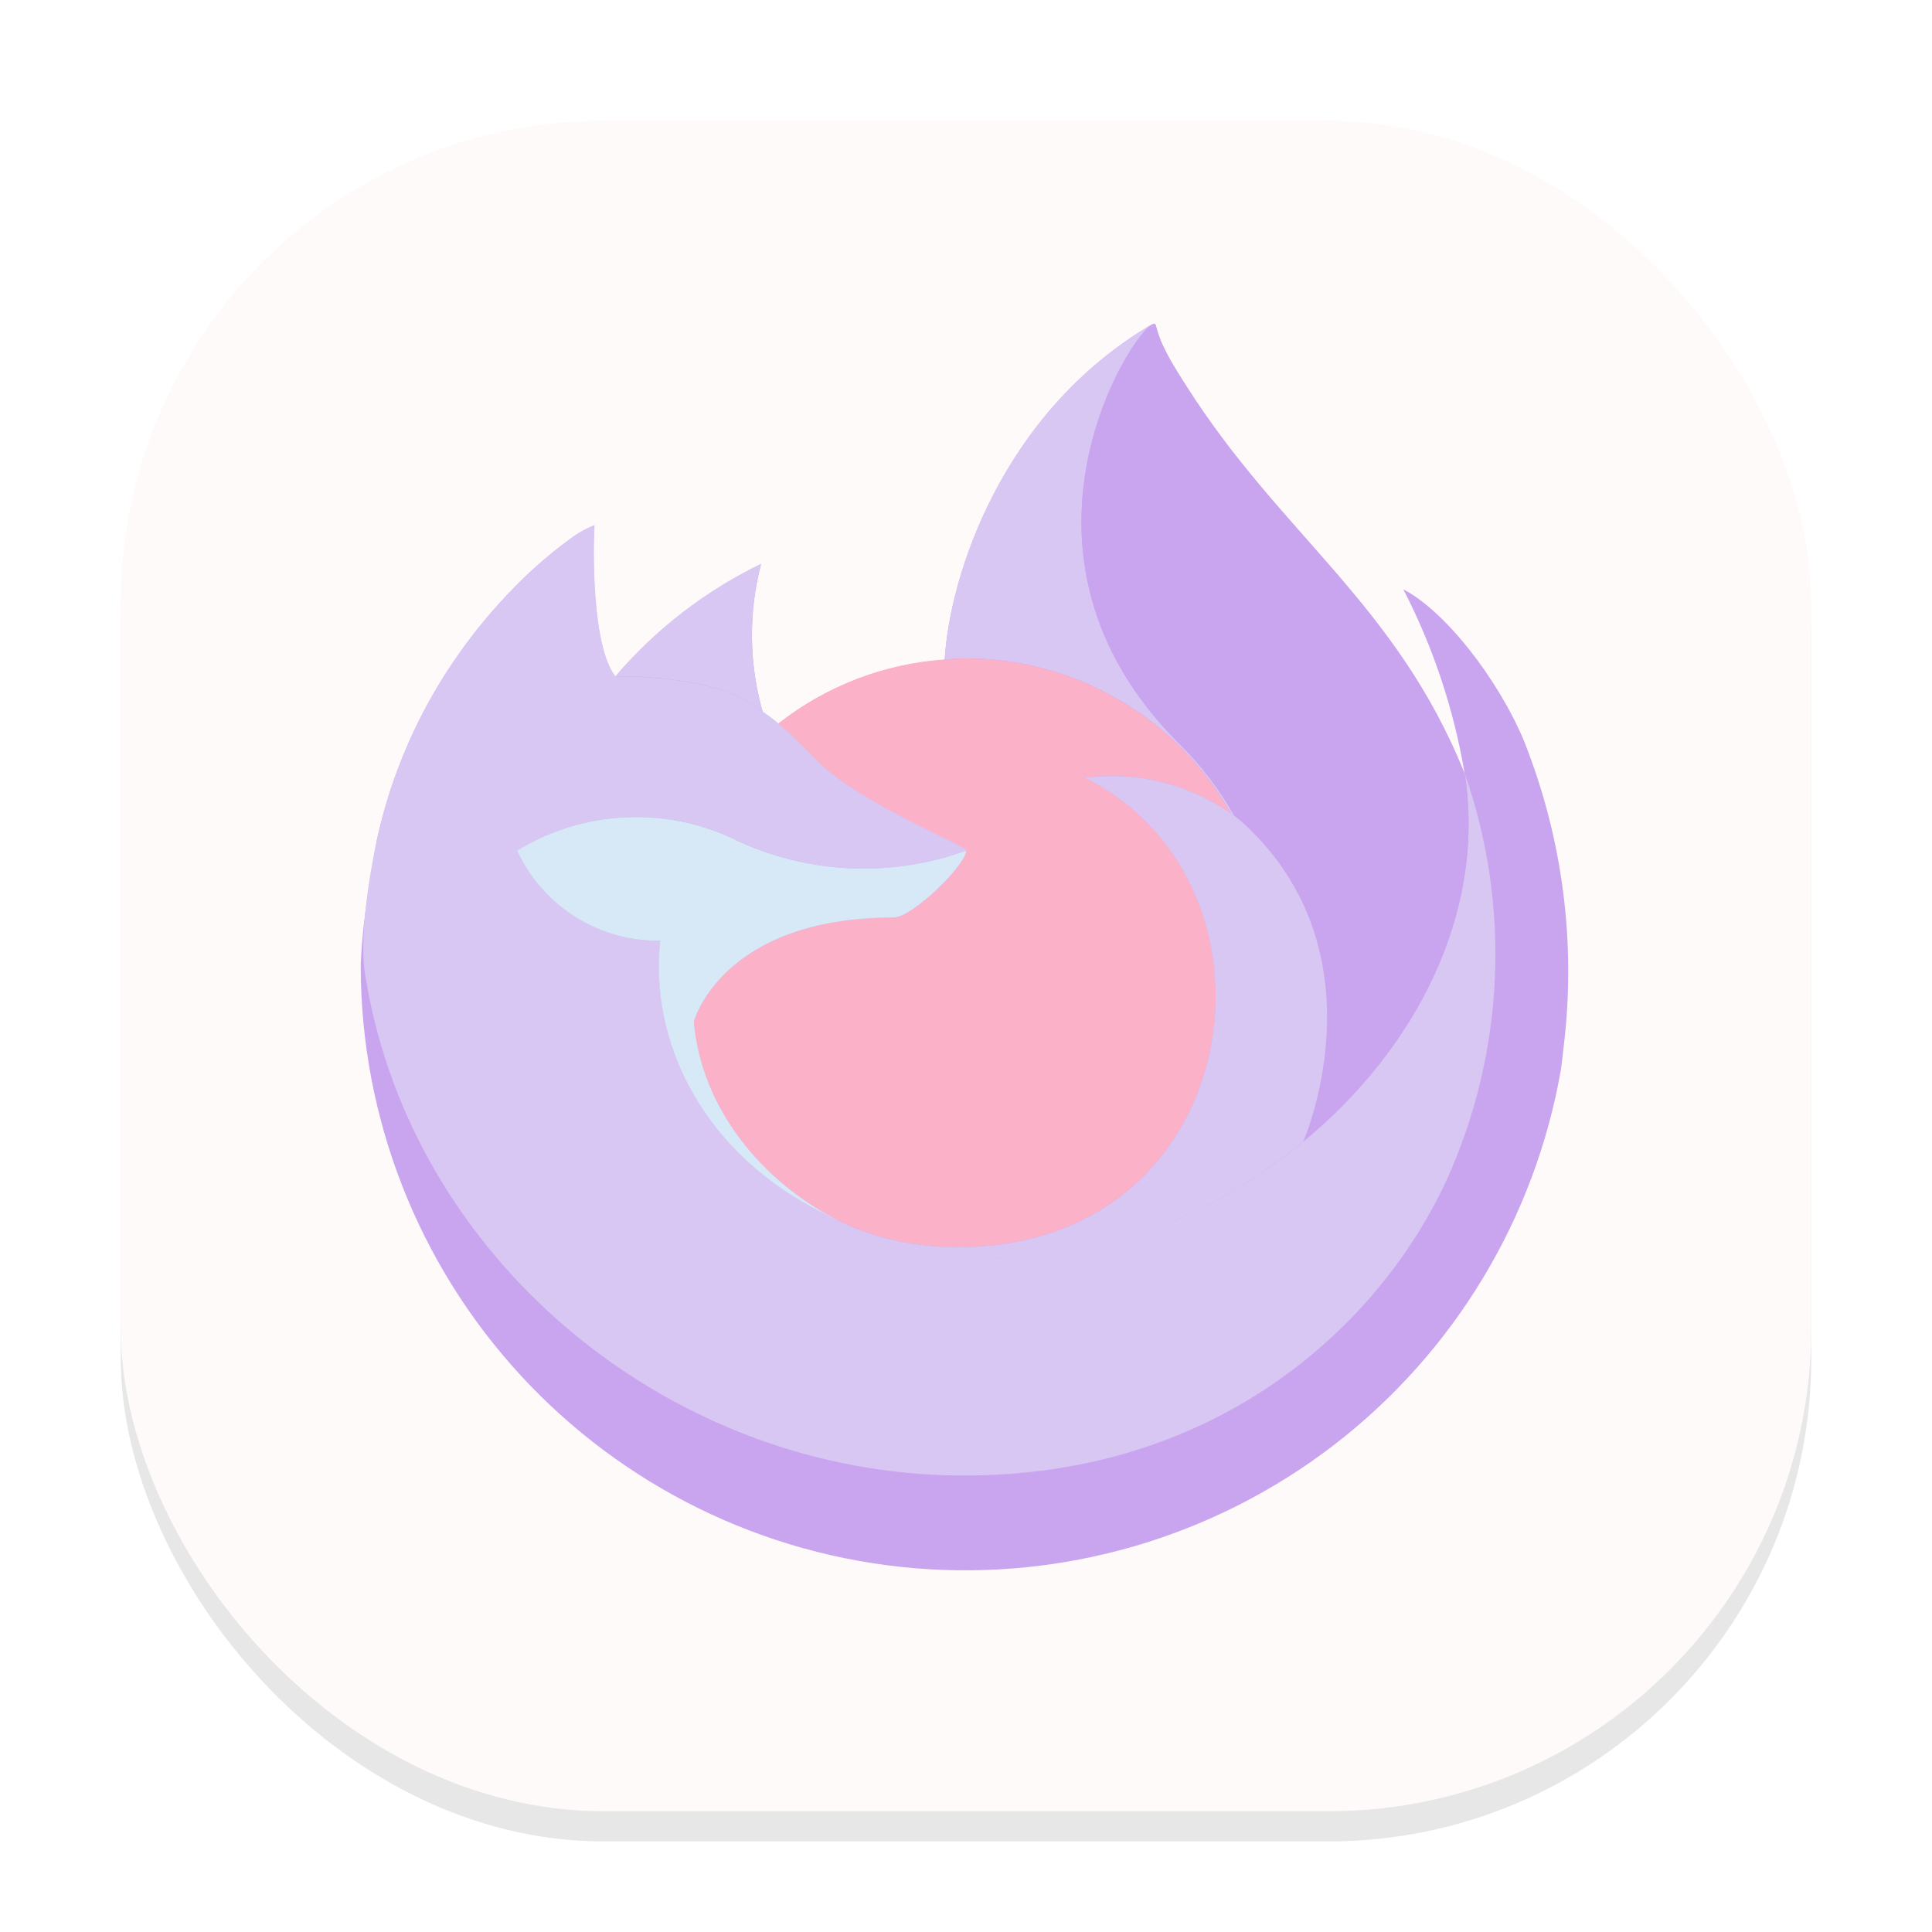 <svg width="64" height="64" viewBox="0 0 64 64" fill="none" xmlns="http://www.w3.org/2000/svg">
<g clip-path="url(#clip0_18_161)">
<g opacity="0.16" filter="url(#filter0_f_18_161)">
<rect x="4" y="5" width="56" height="56" rx="16" fill="#666569"/>
</g>
<rect x="4" y="4" width="56" height="56" rx="16" fill="#FFFAFA"/>
<path d="M50.505 24.591C49.637 22.497 47.87 20.237 46.487 19.523C47.472 21.431 48.156 23.481 48.514 25.599L48.52 25.635C46.254 19.991 42.416 17.712 39.28 12.756C39.117 12.504 38.96 12.249 38.807 11.991C38.728 11.856 38.654 11.718 38.585 11.577C38.456 11.325 38.356 11.059 38.289 10.784C38.289 10.778 38.288 10.771 38.286 10.765C38.284 10.759 38.28 10.753 38.276 10.748C38.272 10.743 38.266 10.739 38.26 10.736C38.254 10.733 38.248 10.732 38.241 10.731C38.229 10.728 38.217 10.728 38.205 10.731L38.193 10.737L38.179 10.745L38.188 10.729C33.159 13.674 31.451 19.128 31.294 21.855C29.285 21.993 27.364 22.732 25.782 23.978C25.617 23.838 25.445 23.707 25.266 23.586C24.81 21.989 24.791 20.299 25.21 18.692C23.363 19.586 21.721 20.854 20.389 22.415H20.381C19.585 21.413 19.641 18.095 19.686 17.404C19.452 17.498 19.229 17.617 19.02 17.759C18.318 18.259 17.662 18.82 17.06 19.436C16.375 20.131 15.749 20.882 15.19 21.682C13.902 23.507 12.988 25.569 12.502 27.749L12.474 27.881C12.437 28.057 12.303 28.939 12.278 29.132L12.275 29.177C12.1 30.088 11.991 31.011 11.95 31.938V32.039C11.962 37.048 13.85 41.871 17.243 45.556C20.636 49.242 25.286 51.522 30.277 51.947C35.268 52.372 40.238 50.912 44.205 47.854C48.172 44.795 50.849 40.361 51.709 35.426C51.745 35.169 51.77 34.911 51.801 34.651C52.213 31.242 51.767 27.783 50.502 24.591H50.505ZM27.422 40.267C27.517 40.312 27.604 40.36 27.702 40.405L27.713 40.413L27.422 40.267ZM48.52 25.641V25.618L48.525 25.641H48.52Z" fill="#C9A4EF"/>
<path d="M40.775 26.934L40.898 27.024C40.395 26.132 39.77 25.316 39.039 24.599C32.815 18.375 37.407 11.098 38.182 10.731L38.191 10.72C33.159 13.663 31.454 19.117 31.297 21.844C31.53 21.827 31.762 21.808 32 21.808C33.785 21.811 35.537 22.287 37.078 23.187C38.62 24.087 39.895 25.381 40.775 26.934Z" fill="#D9C7F3"/>
<path d="M32.011 28.177C31.978 28.676 30.219 30.395 29.603 30.395C23.908 30.395 22.984 33.839 22.984 33.839C23.236 36.739 25.258 39.131 27.702 40.391C27.814 40.449 27.926 40.502 28.038 40.553C28.234 40.641 28.43 40.721 28.626 40.794C29.464 41.091 30.342 41.261 31.23 41.298C41.215 41.765 43.147 29.362 35.945 25.761C37.644 25.542 39.364 25.961 40.772 26.937C39.892 25.384 38.617 24.091 37.076 23.191C35.535 22.29 33.782 21.814 31.997 21.81C31.762 21.81 31.527 21.83 31.297 21.847C29.287 21.983 27.365 22.723 25.782 23.969C26.09 24.23 26.434 24.574 27.159 25.291C28.517 26.629 32.003 28.015 32.011 28.177Z" fill="#FBB1C7"/>
<path d="M24.849 23.297C25.012 23.401 25.146 23.493 25.264 23.572C24.807 21.974 24.788 20.284 25.207 18.677C23.36 19.572 21.718 20.84 20.386 22.401C20.484 22.401 23.39 22.345 24.849 23.297Z" fill="#D9C7F3"/>
<path d="M12.132 32.498C13.678 41.628 21.954 48.603 31.351 48.869C40.047 49.115 45.602 44.067 47.898 39.142C49.842 34.885 50.066 30.042 48.522 25.624V25.585L48.525 25.618C49.236 30.258 46.876 34.752 43.188 37.789L43.177 37.817C35.99 43.669 29.113 41.345 27.722 40.399L27.431 40.253C23.239 38.251 21.509 34.435 21.878 31.159C20.884 31.174 19.907 30.9 19.065 30.371C18.224 29.841 17.553 29.08 17.135 28.177C18.235 27.503 19.49 27.122 20.779 27.07C22.068 27.018 23.349 27.297 24.499 27.881C26.87 28.957 29.568 29.064 32.017 28.177C32.008 28.012 28.525 26.626 27.165 25.288C26.439 24.571 26.095 24.227 25.79 23.969C25.625 23.829 25.451 23.698 25.272 23.577L24.86 23.303C23.399 22.351 20.492 22.407 20.397 22.407H20.389C19.594 21.402 19.65 18.084 19.695 17.392C19.46 17.487 19.237 17.606 19.028 17.748C18.327 18.248 17.671 18.809 17.068 19.425C16.381 20.118 15.754 20.867 15.192 21.665C13.904 23.49 12.991 25.552 12.504 27.732C12.493 27.774 11.782 30.885 12.132 32.498Z" fill="#D9C7F3"/>
<path d="M39.039 24.616C39.77 25.334 40.395 26.151 40.898 27.043C41.01 27.127 41.111 27.211 41.2 27.29C45.739 31.476 43.362 37.392 43.183 37.812C46.873 34.774 49.231 30.28 48.52 25.641C46.254 19.993 42.416 17.717 39.28 12.761C39.117 12.508 38.96 12.253 38.807 11.994C38.729 11.859 38.656 11.72 38.588 11.58C38.458 11.329 38.358 11.064 38.289 10.79C38.289 10.777 38.284 10.765 38.276 10.756C38.268 10.747 38.256 10.741 38.244 10.74C38.231 10.736 38.217 10.736 38.205 10.74L38.196 10.742L38.182 10.751C37.407 11.118 32.815 18.392 39.039 24.616Z" fill="#C9A4EF"/>
<path d="M41.195 27.276C41.099 27.189 40.999 27.107 40.895 27.029L40.769 26.937C39.361 25.962 37.641 25.544 35.942 25.764C43.144 29.367 41.212 41.768 31.23 41.3C30.342 41.263 29.464 41.093 28.626 40.797C28.428 40.724 28.232 40.643 28.038 40.556C27.923 40.505 27.809 40.455 27.697 40.396L27.711 40.404C29.105 41.356 35.979 43.678 43.166 37.823L43.18 37.795C43.359 37.375 45.736 31.459 41.195 27.276Z" fill="#D9C7F3"/>
<path d="M22.984 33.839C22.984 33.839 23.908 30.395 29.603 30.395C30.219 30.395 31.98 28.676 32.011 28.177C29.563 29.065 26.865 28.959 24.494 27.883C23.343 27.299 22.062 27.02 20.773 27.072C19.484 27.123 18.23 27.504 17.13 28.177C17.547 29.08 18.217 29.843 19.059 30.372C19.901 30.902 20.878 31.176 21.873 31.162C21.503 34.438 23.234 38.254 27.425 40.256C27.517 40.301 27.604 40.349 27.702 40.393C25.255 39.131 23.236 36.737 22.984 33.839Z" fill="#D7E9F6"/>
</g>
<defs>
<filter id="filter0_f_18_161" x="0" y="1" width="64" height="64" filterUnits="userSpaceOnUse" color-interpolation-filters="sRGB">
<feFlood flood-opacity="0" result="BackgroundImageFix"/>
<feBlend mode="normal" in="SourceGraphic" in2="BackgroundImageFix" result="shape"/>
<feGaussianBlur stdDeviation="2" result="effect1_foregroundBlur_18_161"/>
</filter>
<clipPath id="clip0_18_161">
<rect width="64" height="64" fill="white"/>
</clipPath>
</defs>
</svg>
